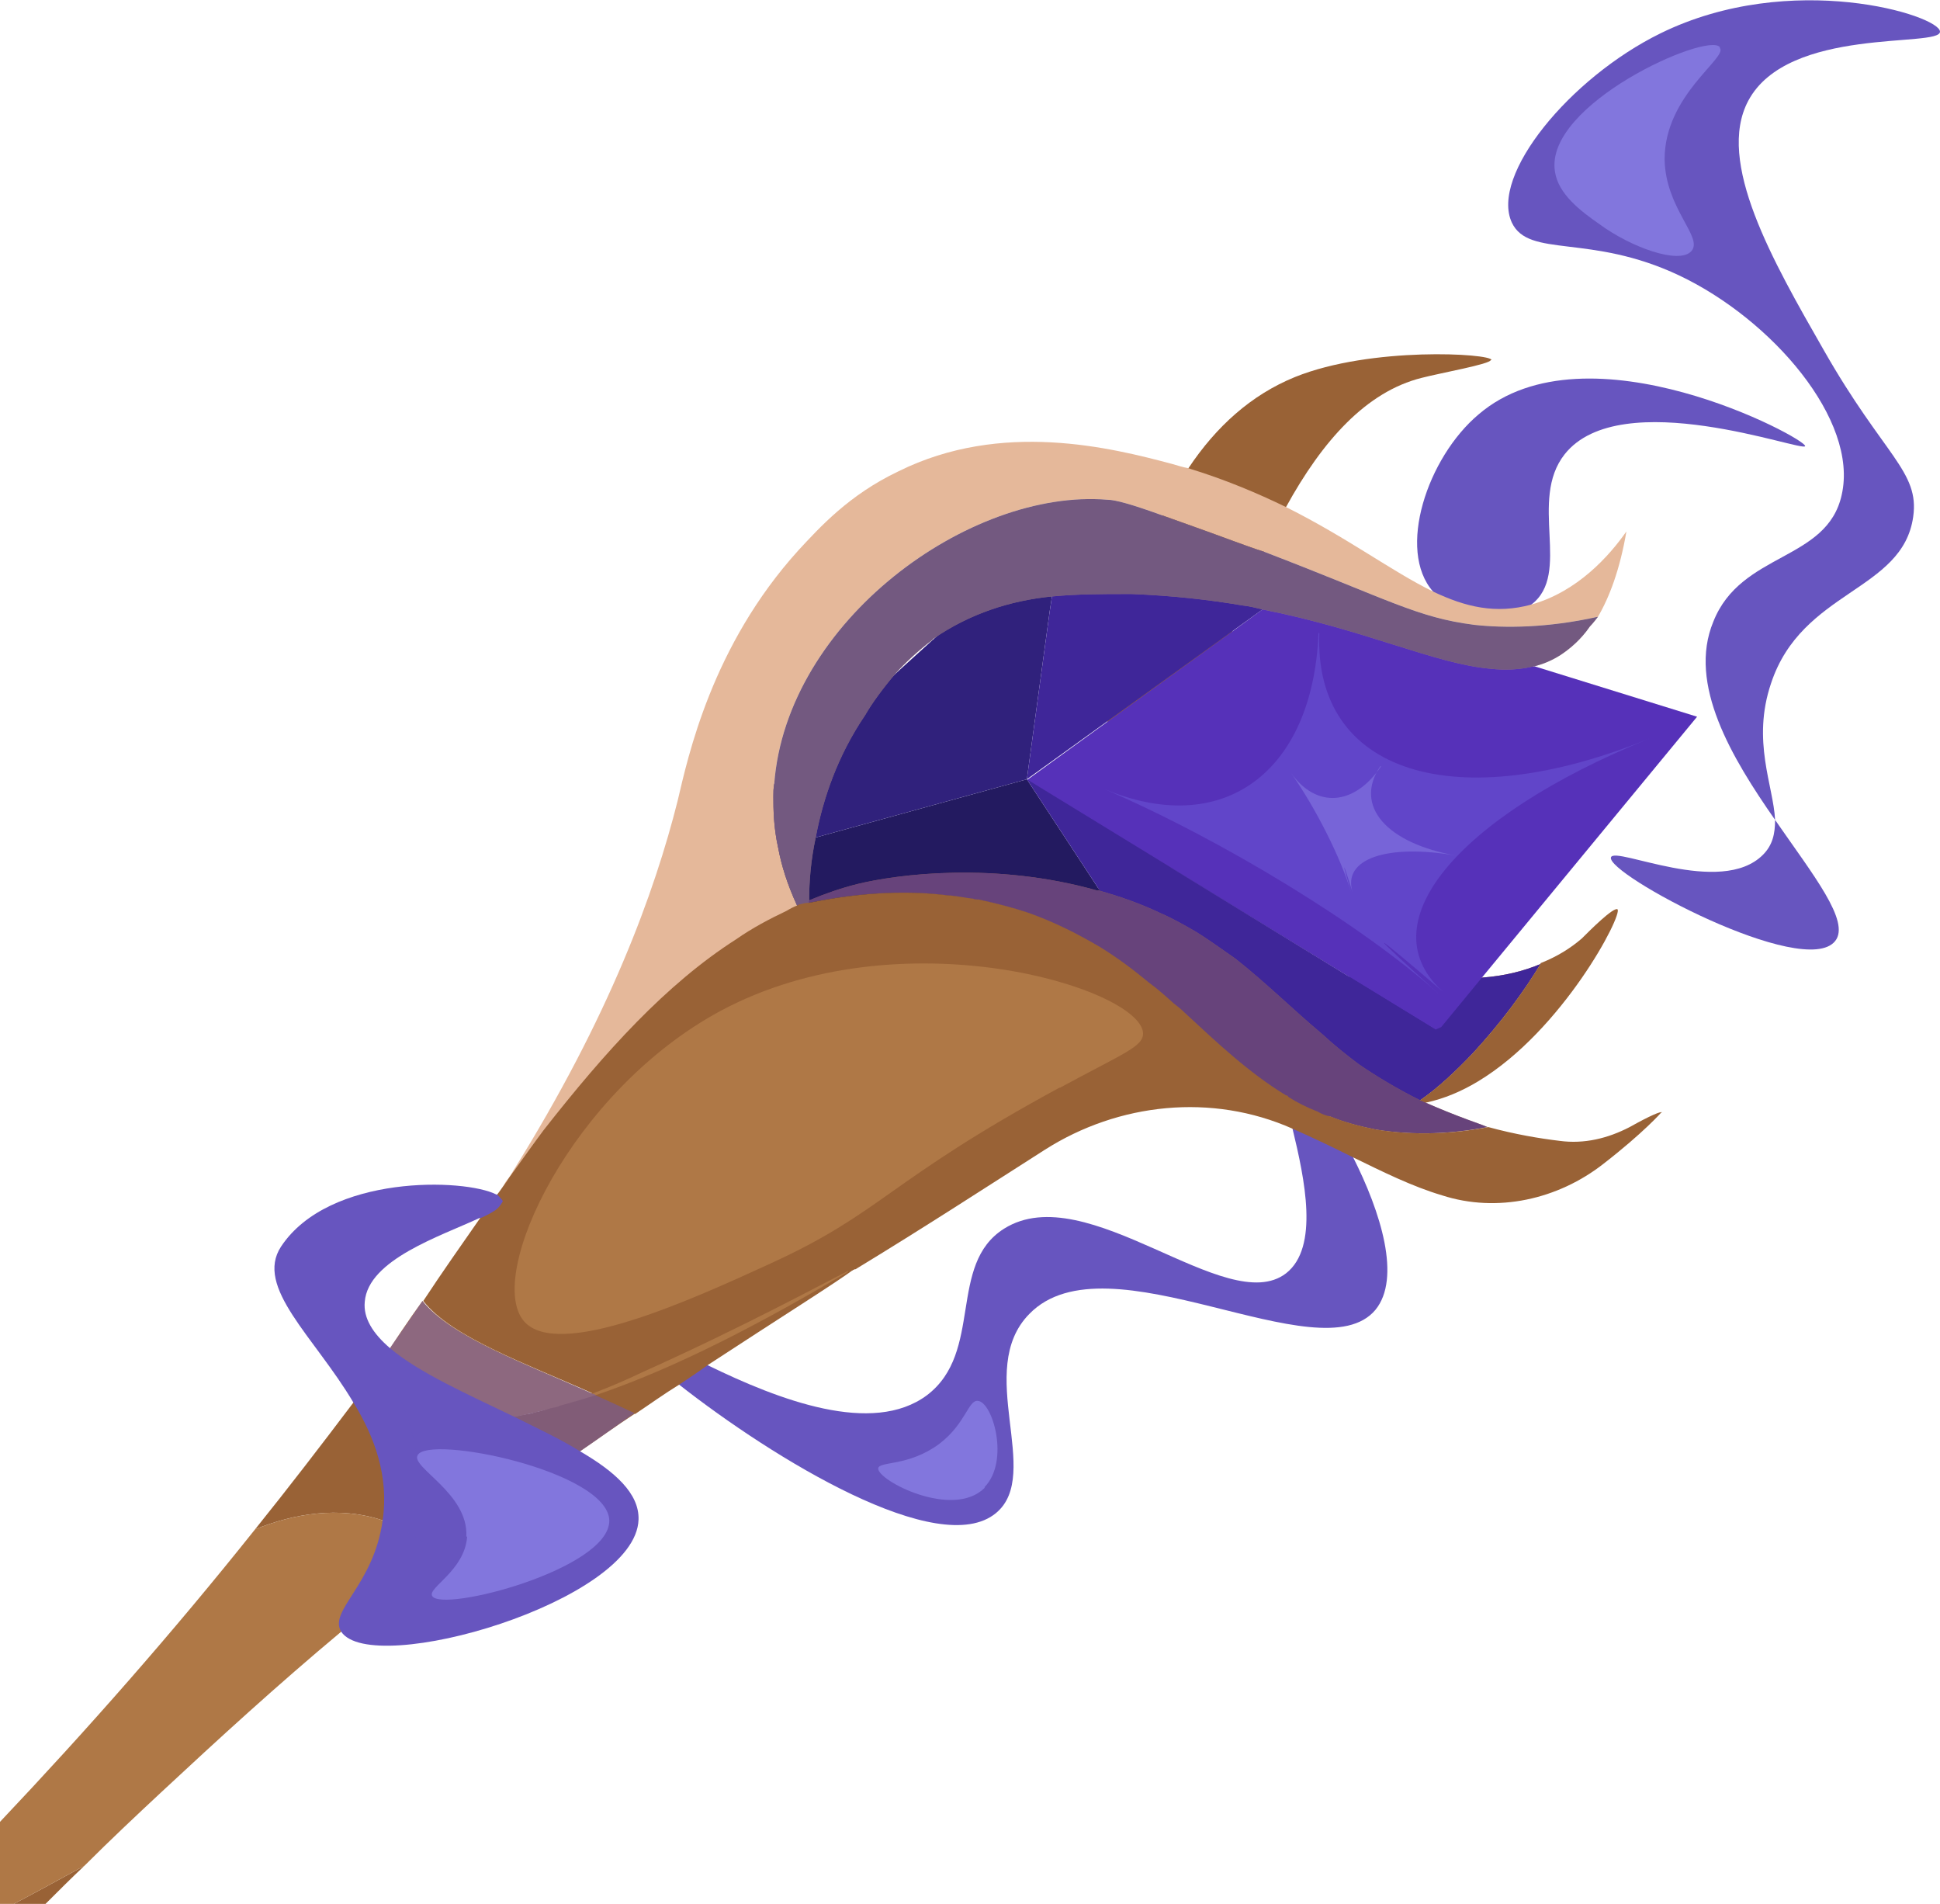 <?xml version="1.0" encoding="UTF-8"?>
<svg xmlns="http://www.w3.org/2000/svg" viewBox="0 0 23.88 23.43">
  <g isolation="isolate">
    <g id="_Шар_2" data-name="Шар 2">
      <g id="Zauberstab">
        <g>
          <path d="M16.93,16.12c-.68,.81-3.3-.94-4.26,.05-.68,.69,.17,1.97-.41,2.45-.7,.58-2.74-.67-3.9-1.58-.08-.06-.16-.12-.23-.18-.02-.02-.04-.03-.05-.04-.26-.22-.45-.4-.53-.5-.04-.05-.06-.08-.05-.1,.01-.02,.09,0,.21,.06,.17,.08,.42,.22,.72,.38,.02,.01,.04,.02,.07,.04,0,0,0-.01,.01,0,.06,.03,.13,.07,.2,.1,.88,.43,2.03,.87,2.7,.37,.7-.53,.25-1.61,.95-2.05,1.02-.64,2.74,1.11,3.47,.55,.41-.32,.23-1.16,.08-1.78-.02-.1-.04-.19-.06-.27,0-.04-.02-.08-.02-.11-.01-.01-.01-.02-.01-.03-.03-.18-.04-.29,.01-.31,.05-.02,.15,.06,.28,.21,.07,.08,.15,.19,.23,.32,0,.01,.02,.02,.03,.04,.09,.15,.19,.31,.28,.49h0c.35,.69,.6,1.5,.28,1.89Z" fill="#6755bf"/>
          <path d="M22.22,5.49c-.02,.08-2.27-.77-2.96,.1-.45,.57,.09,1.47-.41,1.85-.33,.25-.94,.15-1.21-.16-.45-.51-.07-1.65,.56-2.18,1.34-1.15,4.04,.3,4.02,.39Z" fill="#6755bf"/>
          <path d="M18.97,11.85c-.21,.35-.49,.73-.84,1.11-.21,.22-.42,.42-.65,.58-.03,.04-.07,.06-.11,.09-.33,.07-.68,.09-1.03,.07-.04-.01-.09-.01-.13-.02-.03,0-.07,0-.1,0-.09-.01-.17-.03-.26-.05-.06,0-.12-.02-.18-.04-.17-.03-.33-.07-.5-.12-.41-.14-.82-.32-1.2-.51-.02-.01-.04-.02-.06-.03-.09-.05-.18-.1-.26-.14h0c-.48-.27-.91-.56-1.25-.83-.55-.43-.88-.79-.84-.89,.01-.03,.05-.04,.11-.04h.02c.1,.01,.19,.03,.28,.04,.02,.01,.05,.01,.07,.01,.35,.06,.88,.2,1.49,.35,.12,.03,.24,.06,.37,.1,.1,.02,.21,.04,.32,.07,.32,.07,.65,.15,.99,.21,.46,.09,.93,.17,1.38,.21,.33,.04,.64,.06,.94,.06h.13c.15-.01,.3-.01,.44-.03,.05,0,.1-.01,.15-.02,.27-.02,.51-.08,.72-.17Z" fill="#996236"/>
          <path d="M18.97,11.85c-.21,.35-.49,.73-.84,1.11-.21,.22-.42,.42-.65,.58-.03,.04-.07,.06-.11,.09-.33,.07-.68,.09-1.03,.07-.04-.01-.09-.01-.13-.02-.03,0-.07,0-.1,0-.09-.01-.17-.03-.26-.05-.06,0-.12-.02-.18-.04-.17-.03-.33-.07-.5-.12-.41-.14-.82-.32-1.2-.51-.02-.01-.04-.02-.06-.03-.09-.05-.18-.1-.26-.14h0c-.48-.27-.91-.56-1.25-.83-.55-.43-.88-.79-.84-.89,.01-.03,.05-.04,.11-.04h.02c.1,.01,.19,.03,.28,.04,.02,.01,.05,.01,.07,.01,.35,.06,.88,.2,1.49,.35,.12,.03,.24,.06,.37,.1,.1,.02,.21,.04,.32,.07,.32,.07,.65,.15,.99,.21,.46,.09,.93,.17,1.38,.21,.33,.04,.64,.06,.94,.06h.13c.15-.01,.3-.01,.44-.03,.05,0,.1-.01,.15-.02,.27-.02,.51-.08,.72-.17Z" fill="#3f2699" mix-blend-mode="soft-light"/>
          <path d="M19.91,11.19c.07,.06-.67,1.49-1.72,2.12-.2,.12-.41,.21-.64,.26-.06,.03-.12,.05-.18,.06,.04-.03,.08-.05,.11-.09,.23-.16,.44-.36,.65-.58,.35-.38,.63-.76,.84-1.11,.2-.08,.36-.18,.5-.3,.1-.1,.39-.39,.44-.36Z" fill="#996236"/>
          <path d="M18.35,4.43c0,.05-.62,.16-.85,.22-.68,.17-1.22,.77-1.67,1.59-.09,.17-.18,.36-.27,.55-.05,.11-.1,.22-.15,.34-.04,.11-.08,.21-.12,.32-.04,.1-.08,.21-.12,.32-.24,.69-.44,1.43-.6,2.14-.02,.08-.03,.15-.05,.23-.04,.18-.08,.36-.11,.54-.05,.19-.08,.38-.12,.56-.02,.12-.05,.24-.07,.35-.02,.11-.04,.22-.06,.33,0,.06-.02,.11-.03,.17-.04,.19-.07,.37-.1,.53-.02,.09-.03,.18-.05,.25-.01,.03-.01,.06-.01,.08-.02,.05-.03,.09-.03,.13-.05,.19-.09,.29-.12,.29s-.08-.12-.12-.33c-.01-.03-.01-.05-.02-.08-.01-.06-.02-.12-.03-.18h0c-.02-.15-.04-.31-.06-.49-.02-.19-.04-.4-.05-.63,0-.08,0-.16,0-.24-.01-.15-.02-.3-.02-.46v-.03c0-.25,0-.52,.01-.79,.02-.41,.05-.83,.1-1.25,.07-.54,.17-1.08,.31-1.58,.06-.19,.12-.38,.2-.57,.04-.14,.1-.27,.17-.4,.09-.21,.2-.4,.32-.58,.34-.51,.77-.9,1.31-1.12,.94-.38,2.41-.29,2.42-.21Z" fill="#996236"/>
          <polygon points="12.64 9.59 15.32 13.68 8.54 10.72 12.64 9.59" fill="#231a60"/>
          <path d="M20.89,8.82l-2.64,3.2-.51,.62-.07,.03-1.08-.66-2.18-1.33-.89-.54-.88-.54,.98-.71,1.55-1.12,.37-.27,.32-.23h.01l3.01,.93h.01l2,.62Z" fill="#5631b9"/>
          <path d="M16.24,7.79q-.06,1.73,0,0c-.07,1.73,1.68,2.27,4.06,1.3-2.39,.97-3.48,2.3-2.52,3.13-.97-.83-.99-.82-.06,.02-.93-.84-2.68-1.91-4.15-2.54,1.47,.63,2.59-.18,2.66-1.91Z" fill="#6145c9"/>
          <path d="M16.99,9.43q-.33,.49,0,0c-.33,.49,.08,.95,.94,1.1-.86-.15-1.41,.04-1.28,.45-.13-.41-.14-.41-.02,0-.12-.41-.43-1.03-.74-1.47,.31,.44,.78,.41,1.11-.08Z" fill="#7764d8"/>
          <polygon points="13.09 6.42 12.92 7.53 12.64 9.59 8.54 10.72 8.41 10.66 11.74 7.64 13.09 6.42" fill="#30217c"/>
          <polygon points="12.64 9.59 17.67 12.67 15.39 13.71 15.32 13.68 12.64 9.59" fill="#3f2699"/>
          <polygon points="13.09 6.42 15.86 7.27 12.64 9.59 12.92 7.53 13.09 6.42" fill="#3f2699"/>
          <path d="M20.02,6.54c-.08,.47-.21,.81-.35,1.05-.63,.14-1.15,.14-1.52,.1-.71-.09-1.05-.31-2.59-.9-.13-.04-.26-.09-.4-.14-.35-.13-.64-.23-.86-.31-.36-.13-.57-.19-.67-.19-1.69-.14-3.95,1.49-4.1,3.5-.01,.05-.01,.1-.01,.15,0,.15,0,.37,.06,.64,.04,.21,.11,.44,.23,.7,.02,.06,.04,.11,.08,.17,.01,.04,.04,.08,.06,.12v.23c-.35,.25-.73,.51-1.08,.79-.51,.38-.99,.78-1.44,1.18-.45,.38-.86,.77-1.24,1.16-.04,.04-.08,.08-.12,.12-.07,.07-.14,.13-.2,.2,.03-.05,.06-.1,.09-.14,.06-.09,.12-.18,.16-.26,.05-.06,.08-.11,.1-.16,.04-.05,.07-.09,.09-.13,1.2-1.92,1.75-3.45,2.03-4.56,.13-.55,.42-1.91,1.49-3.09,.26-.28,.62-.68,1.23-.97,1.27-.63,2.62-.29,3.37-.09,.07,.02,.13,.04,.19,.05,.46,.14,.86,.31,1.21,.48,.76,.38,1.3,.79,1.81,1.04,.4,.19,.77,.28,1.21,.16,.57-.16,.96-.6,1.17-.9Z" fill="#e5b89a"/>
          <path d="M1.04,22.96c-.16,.15-.32,.31-.48,.47H.17c.25-.13,.54-.29,.87-.47Z" fill="#996236"/>
          <path d="M10.51,15.62c-.18,.14-.93,.61-1.8,1.18-.11,.08-.23,.16-.35,.24-.18,.11-.36,.24-.54,.36h-.01c-.23,.15-.45,.31-.67,.46-.03,.02-.06,.04-.09,.06-.09,.07-.19,.13-.28,.2-.36,.26-.71,.51-1.03,.76-.09,.06-.17,.12-.26,.19-.04-.01-.09-.02-.14-.04-.17-.06-.24-.12-.32-.17-.07-.05-.15-.1-.31-.15-.54-.18-1.1-.08-1.57,.11,.41-.51,.81-1.03,1.21-1.56,.01-.02,.03-.03,.04-.05,.04,.03,.1,.05,.15,.07,.04,.03,.09,.04,.15,.06s.13,.05,.2,.06c.01,.01,.03,.02,.06,.02,.01,0,.03,0,.06,0t.02,.01c.08,.02,.17,.04,.26,.05,.05,0,.11,.01,.16,.02,.25,.02,.49,.01,.73-.05,.06-.01,.11-.01,.16-.02,.05-.01,.1-.02,.16-.03h.01s.05-.01,.07-.02c.06-.01,.13-.03,.2-.06,.04-.01,.08-.01,.11-.03,.13-.05,.27-.09,.4-.15,.19-.07,.39-.16,.61-.25,.06-.03,.12-.06,.18-.08,.12-.06,.24-.11,.35-.16,.86-.4,1.52-.75,1.86-.93,.05-.02,.1-.05,.15-.08,.03-.01,.04-.02,.07-.03Z" fill="#996236"/>
          <path d="M18.31,13.87c-.42,.08-.89,.11-1.38,.03-.2-.04-.39-.09-.56-.16-.06,0-.11-.03-.16-.06-.13-.05-.25-.11-.36-.18,0-.01-.02-.01-.03-.02-.46-.28-.85-.65-1.25-1.02-.04-.04-.09-.08-.13-.11-.1-.09-.2-.18-.31-.26-.18-.15-.38-.3-.59-.43-.27-.16-.56-.31-.9-.43-.18-.06-.37-.11-.6-.16-.02,0-.05,0-.07-.01-.09,0-.18-.03-.28-.04h-.02c-.47-.06-1.04-.05-1.72,.09-.04,0-.08,0-.12,.02,.04-.02,.09-.04,.13-.05,.19-.08,.39-.15,.59-.2,.49-.12,1.69-.28,2.96,.08,.01-.01,.01,0,.02,0,.25,.07,.51,.16,.76,.28,.14,.06,.28,.14,.42,.22,.18,.11,.34,.23,.5,.34,.38,.3,.7,.62,1.07,.93,.14,.13,.29,.25,.45,.37,.22,.15,.47,.3,.75,.44,.02,.01,.05,.02,.07,.03,.16,.07,.33,.14,.52,.21,.08,.03,.17,.06,.24,.09Z" fill="#af7846"/>
          <path d="M18.31,13.87c-.42,.08-.89,.11-1.38,.03-.2-.04-.39-.09-.56-.16-.06,0-.11-.03-.16-.06-.13-.05-.25-.11-.36-.18,0-.01-.02-.01-.03-.02-.46-.28-.85-.65-1.25-1.02-.04-.04-.09-.08-.13-.11-.1-.09-.2-.18-.31-.26-.18-.15-.38-.3-.59-.43-.27-.16-.56-.31-.9-.43-.18-.06-.37-.11-.6-.16-.02,0-.05,0-.07-.01-.09,0-.18-.03-.28-.04h-.02c-.47-.06-1.04-.05-1.72,.09-.04,0-.08,0-.12,.02,.04-.02,.09-.04,.13-.05,.19-.08,.39-.15,.59-.2,.49-.12,1.69-.28,2.96,.08,.01-.01,.01,0,.02,0,.25,.07,.51,.16,.76,.28,.14,.06,.28,.14,.42,.22,.18,.11,.34,.23,.5,.34,.38,.3,.7,.62,1.07,.93,.14,.13,.29,.25,.45,.37,.22,.15,.47,.3,.75,.44,.02,.01,.05,.02,.07,.03,.16,.07,.33,.14,.52,.21,.08,.03,.17,.06,.24,.09Z" fill="#3f2699" mix-blend-mode="soft-light" opacity=".64"/>
          <path d="M5.48,19.07c-.45,.34-.88,.68-1.28,1.01-.79,.66-1.5,1.31-2.22,1.98-.3,.28-.62,.58-.94,.9-.33,.18-.62,.34-.87,.47h-.17v-1.01c1.06-1.12,2.12-2.32,3.14-3.6,.47-.19,1.03-.29,1.57-.11,.16,.05,.24,.1,.31,.15,.08,.05,.15,.11,.32,.17,.05,.02,.1,.03,.14,.04Z" fill="#af7846"/>
          <path d="M19.67,7.59s-.06,.08-.1,.12c-.11,.16-.24,.27-.36,.35-.11,.07-.21,.11-.32,.14h-.01c-.17,.04-.34,.05-.53,.03-.69-.06-1.54-.48-2.81-.73-.08-.02-.16-.04-.25-.05-.41-.07-.86-.12-1.36-.14h-.06c-.3,0-.61,0-.92,.03-.51,.05-1.01,.21-1.46,.52-.01,0-.01,.02-.02,.02-.17,.13-.32,.27-.44,.4-.17,.2-.3,.38-.38,.52-.34,.5-.52,1.03-.61,1.51-.06,.28-.08,.54-.08,.77-.01,.01-.01,.02-.01,.03-.01,.08-.01,.16,0,.23v.09s-.05-.08-.06-.12c-.04-.06-.06-.11-.08-.17-.12-.26-.19-.49-.23-.7-.06-.27-.06-.49-.06-.64,0-.05,0-.1,.01-.15,.15-2.01,2.41-3.64,4.1-3.5,.1,0,.31,.06,.67,.19,.22,.08,.51,.18,.86,.31,.14,.05,.27,.1,.4,.14,1.54,.59,1.88,.81,2.59,.9,.37,.04,.89,.04,1.52-.1Z" fill="#c19d84"/>
          <path d="M19.67,7.59s-.06,.08-.1,.12c-.11,.16-.24,.27-.36,.35-.11,.07-.21,.11-.32,.14h-.01c-.17,.04-.34,.05-.53,.03-.69-.06-1.54-.48-2.81-.73-.08-.02-.16-.04-.25-.05-.41-.07-.86-.12-1.36-.14h-.06c-.3,0-.61,0-.92,.03-.51,.05-1.01,.21-1.46,.52-.01,0-.01,.02-.02,.02-.17,.13-.32,.27-.44,.4-.17,.2-.3,.38-.38,.52-.34,.5-.52,1.03-.61,1.51-.06,.28-.08,.54-.08,.77-.01,.01-.01,.02-.01,.03-.01,.08-.01,.16,0,.23v.09s-.05-.08-.06-.12c-.04-.06-.06-.11-.08-.17-.12-.26-.19-.49-.23-.7-.06-.27-.06-.49-.06-.64,0-.05,0-.1,.01-.15,.15-2.01,2.41-3.64,4.1-3.5,.1,0,.31,.06,.67,.19,.22,.08,.51,.18,.86,.31,.14,.05,.27,.1,.4,.14,1.54,.59,1.88,.81,2.59,.9,.37,.04,.89,.04,1.52-.1Z" fill="#30217c" mix-blend-mode="soft-light" opacity=".54"/>
          <path d="M20.45,13.69s-.22,.25-.71,.63c-.56,.44-1.31,.61-1.99,.39-.37-.11-.73-.29-1.1-.47h0c-.24-.12-.49-.24-.74-.35h0c-.99-.44-2.14-.32-3.05,.26-.69,.44-1.49,.96-2.33,1.47h-.01s-.04,.02-.07,.03c-.05,.03-.1,.06-.15,.08-.34,.18-1,.53-1.86,.93-.11,.05-.23,.1-.35,.16-.06,.02-.12,.05-.18,.08-.22,.09-.42,.18-.61,.25-.8-.36-1.74-.69-2.09-1.14,.23-.35,.47-.69,.7-1.02,.07-.1,.14-.2,.21-.29,.04-.05,.07-.1,.11-.15h0c.03-.05,.06-.09,.09-.13,.13-.18,.25-.35,.37-.51,.76-.97,1.51-1.8,2.37-2.35,.2-.14,.41-.25,.62-.35,.05-.03,.09-.05,.14-.07,.01,0,.01-.01,.02-.01,.04-.01,.08-.02,.12-.02,.68-.14,1.25-.15,1.72-.09h.02c.1,.01,.19,.03,.28,.04,.02,.01,.05,.01,.07,.01,.23,.05,.42,.1,.6,.16,.34,.12,.63,.27,.9,.43,.21,.13,.41,.28,.59,.43,.11,.08,.21,.17,.31,.26,.04,.03,.09,.07,.13,.11,.4,.37,.79,.74,1.25,1.02,.01,0,.02,0,.03,.02,.11,.07,.23,.13,.36,.18,.05,.03,.1,.05,.16,.06,.17,.07,.36,.12,.56,.16,.49,.08,.96,.05,1.38-.03,.33,.09,.63,.14,.88,.17,.3,.04,.59-.03,.86-.17,.25-.14,.39-.2,.4-.18Z" fill="#996236"/>
          <path d="M10.44,15.65c-1.01,.6-2.1,1.18-3.11,1.52-.15,.05-.3,.09-.44,.13-.03,.02-.07,.02-.11,.03-.09,.03-.19,.05-.27,.07h0c-.11,.02-.21,.05-.32,.06-.31,.05-.61,.05-.89,.02-.09,0-.18-.02-.26-.05h-.02s-.09-.02-.12-.04c-.08-.02-.14-.05-.2-.06-.06-.02-.11-.03-.16-.06-.05-.02-.1-.04-.15-.07,.1-.15,.2-.29,.3-.44,.17-.26,.33-.5,.51-.75,.35,.44,1.29,.78,2.09,1.14,.19-.07,.4-.16,.61-.26,1.27-.57,2.22-1.09,2.54-1.25Z" fill="#af7846"/>
          <path d="M21.7,10.52c.12-.12,.15-.26,.15-.43,.47,.68,.93,1.25,.74,1.49-.38,.48-2.83-.83-2.76-1.03,.05-.14,1.35,.49,1.87-.03Z" fill="#6755bf"/>
          <path d="M22.45,4.31c.74,1.3,1.18,1.49,1.1,2.05-.13,.92-1.37,.9-1.75,2.05-.24,.71,.03,1.26,.05,1.68-.53-.76-1.08-1.67-.76-2.44,.34-.86,1.4-.74,1.58-1.56,.21-.92-.86-2.16-2-2.7-1.1-.52-1.85-.21-2.06-.65-.27-.58,.71-1.78,1.83-2.33,1.61-.79,3.44-.22,3.44-.02s-1.87-.07-2.36,.85c-.4,.75,.3,1.97,.93,3.07Z" fill="#6755bf"/>
          <path d="M7.86,18.7c-.03,1.01-3.28,1.95-3.66,1.38-.16-.26,.4-.57,.51-1.37,.08-.54-.1-1.03-.36-1.45-.48-.81-1.22-1.42-.89-1.92,.59-.89,2.26-.84,2.65-.64h.01s.06,.06,.07,.08h0s-.04,.09-.12,.13c-.03,.02-.07,.04-.11,.06-.02,.01-.04,.02-.06,.02-.47,.22-1.37,.51-1.41,1.03-.02,.2,.1,.39,.31,.57,.35,.3,.96,.57,1.54,.85,.28,.14,.56,.27,.8,.42,.43,.25,.73,.52,.72,.84Z" fill="#6755bf"/>
          <path d="M7.81,17.39c-.23,.16-.45,.32-.67,.47-.03,.02-.06,.04-.09,.06-.09,.07-.19,.13-.28,.2-.36,.26-.71,.51-1.03,.76-.09,.06-.17,.12-.26,.19-.04-.01-.09-.02-.14-.04-.17-.06-.24-.12-.32-.17,.03-.09,.06-.2,.08-.32,.08-.4,.03-.77-.09-1.1h0c-.08-.25-.19-.47-.32-.67,.04-.06,.08-.12,.11-.18,.14-.2,.27-.39,.4-.58,.35,.45,1.29,.78,2.09,1.14,.01,0,.04,.01,.04,.02,.18,.08,.33,.15,.48,.22Z" fill="#6755bf" opacity=".47"/>
          <path d="M5.74,18.91c.03-.53-.68-.85-.6-1,.12-.26,2.34,.19,2.36,.8,.01,.6-2.07,1.14-2.18,.93-.06-.1,.4-.31,.43-.73Z" fill="#8276dd"/>
          <path d="M12.12,18.3c.31-.32,.1-1.04-.08-1.06-.12-.02-.15,.28-.48,.53-.38,.28-.74,.21-.75,.3-.01,.15,.92,.63,1.31,.24Z" fill="#8276dd"/>
          <path d="M21.17,.58c-.15-.19-2.16,.7-2.03,1.53,.04,.28,.32,.49,.55,.65,.38,.28,.98,.5,1.13,.33,.15-.17-.32-.52-.33-1.13,0-.79,.78-1.25,.68-1.37Z" fill="#8276dd"/>
          <path d="M13.04,13.39c.79-.43,1.04-.51,1.03-.68-.04-.55-2.98-1.46-5.2-.27-1.84,.99-2.9,3.26-2.42,3.82,.42,.48,2.05-.26,3.01-.7,1.41-.64,1.45-1.02,3.59-2.18Z" fill="#af7846"/>
        </g>
      </g>
    </g>
  </g>
</svg>